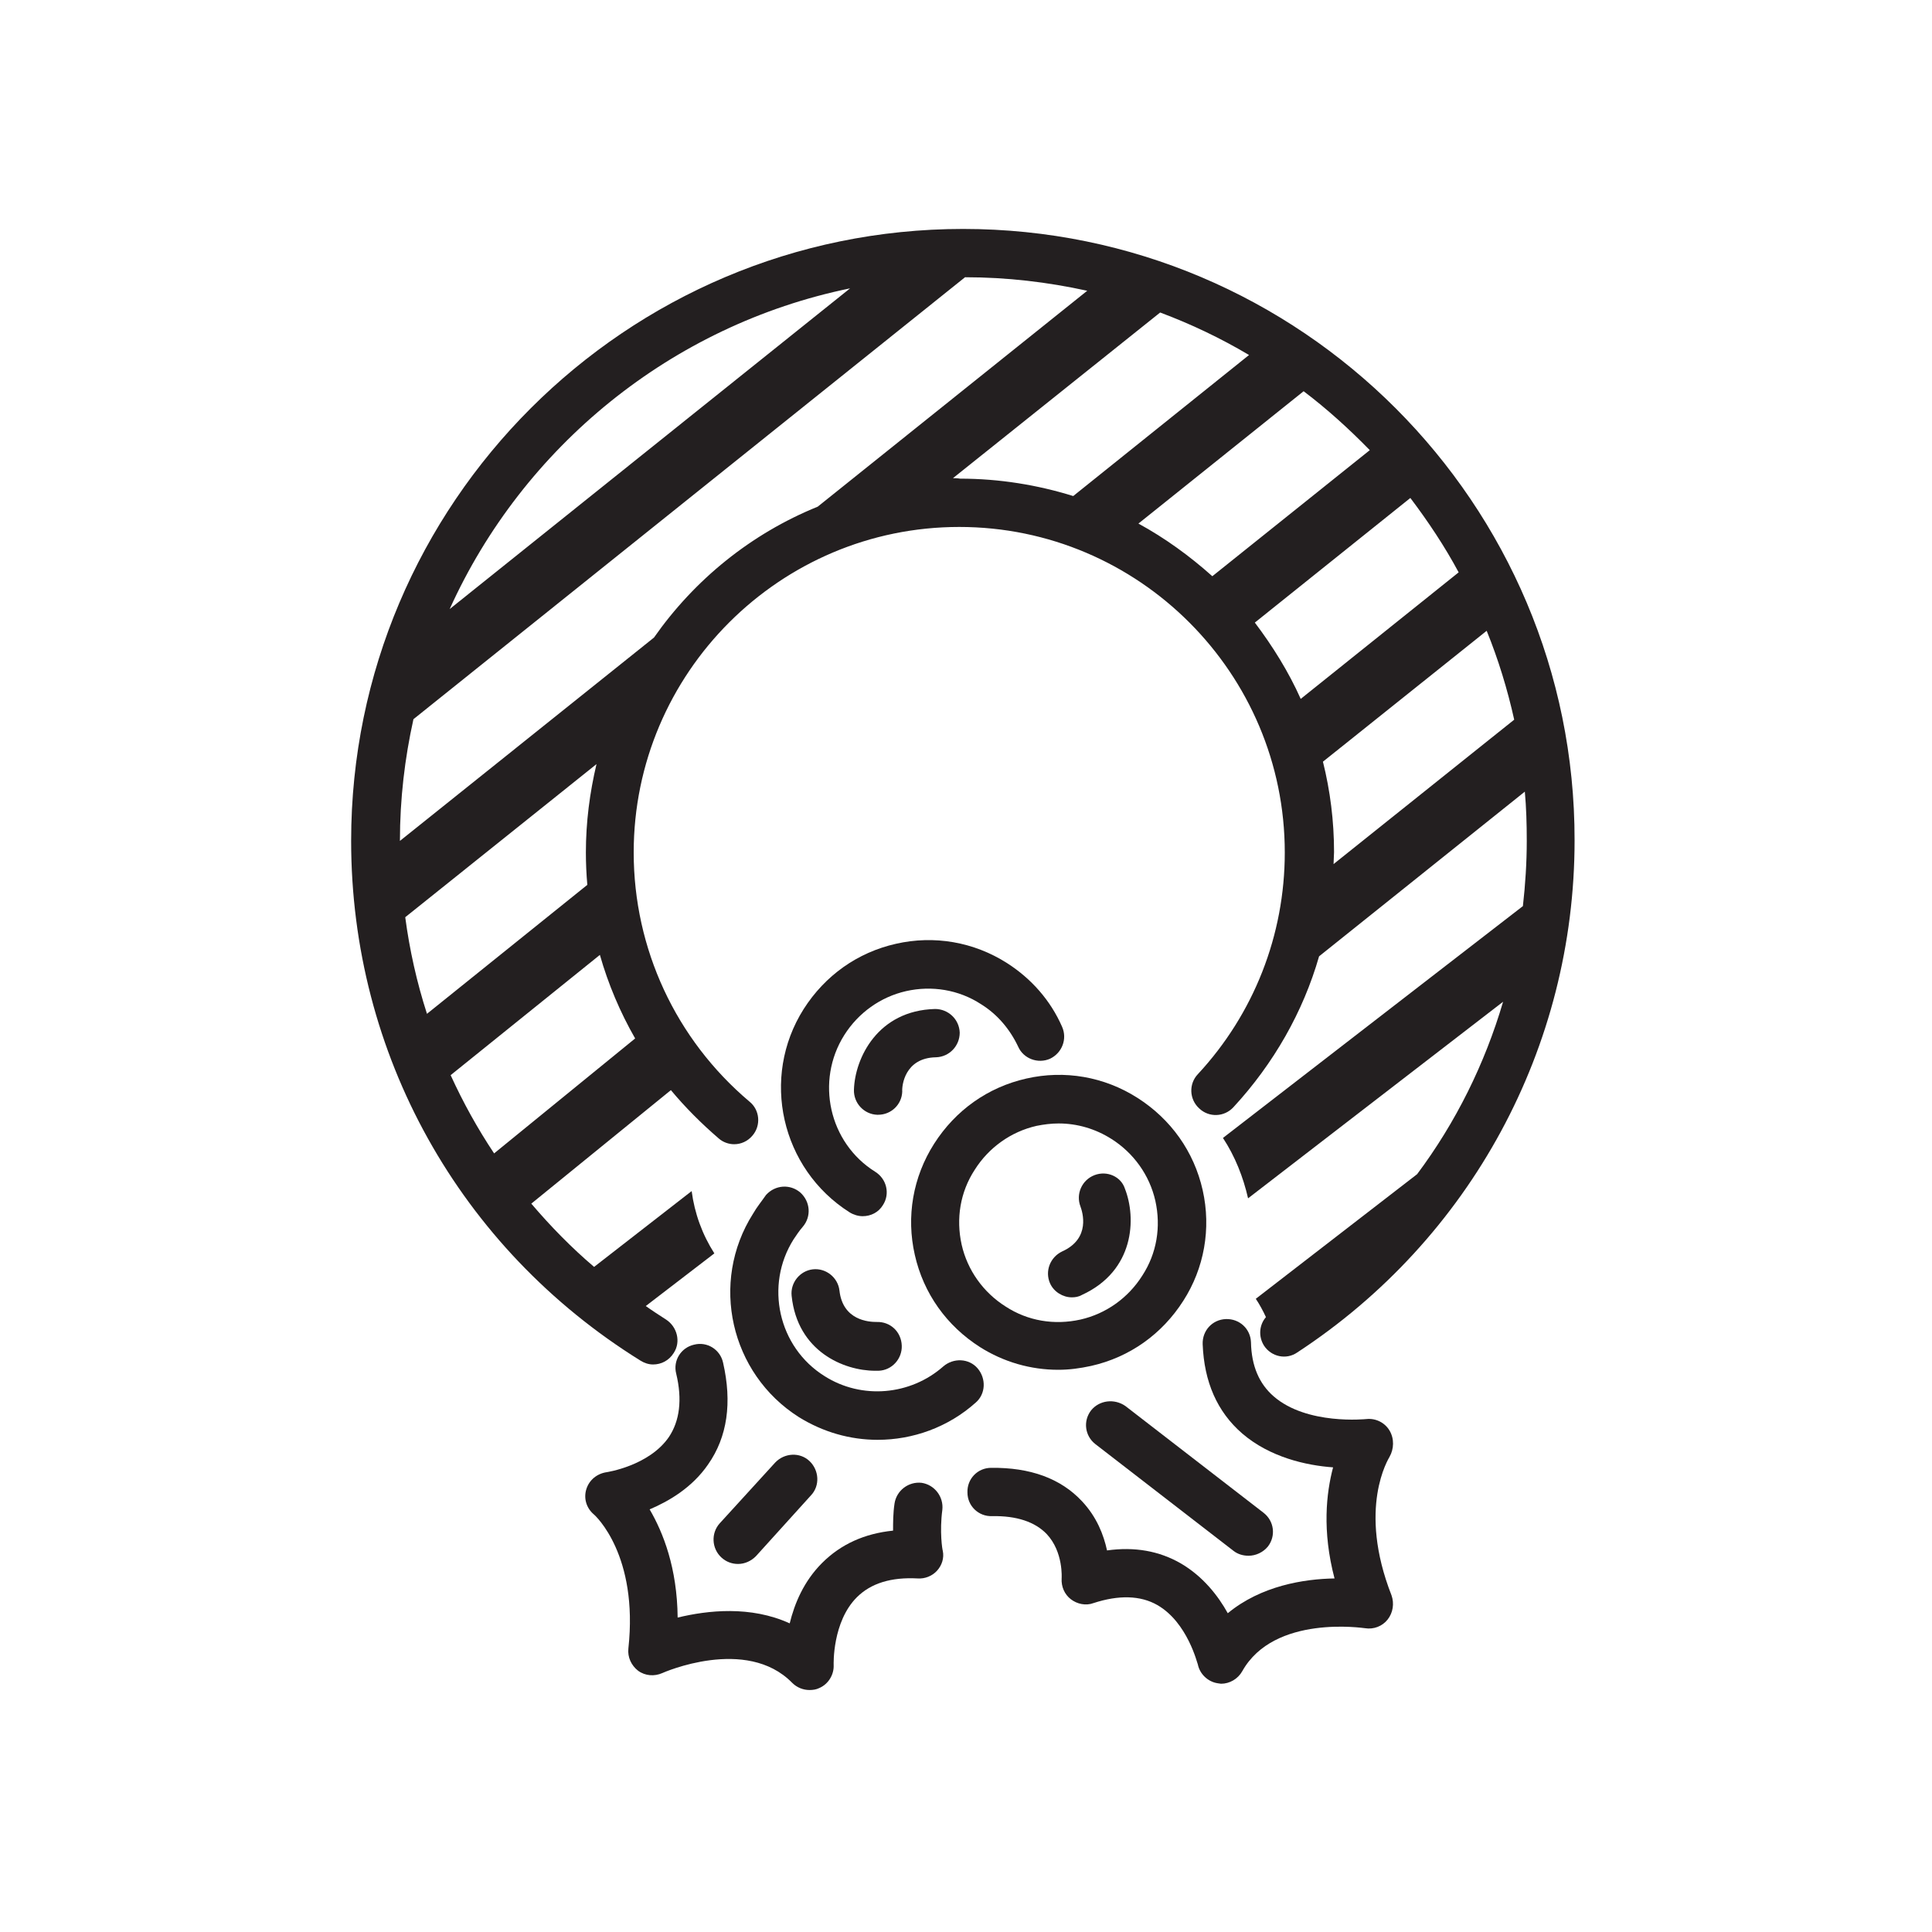 <?xml version="1.0" encoding="utf-8"?>
<!-- Generator: Adobe Illustrator 19.1.0, SVG Export Plug-In . SVG Version: 6.00 Build 0)  -->
<svg version="1.1" id="Layer_1" xmlns="http://www.w3.org/2000/svg" xmlns:xlink="http://www.w3.org/1999/xlink" x="0px" y="0px"
	 viewBox="0 0 400 400" style="enable-background:new 0 0 400 400;" xml:space="preserve">
<style type="text/css">
	.st0{fill:#231F20;}
</style>
<g>
	<path class="st0" d="M249,246.4c-1.8-8-6.6-14.7-13.5-19.1c-6.9-4.4-15.1-5.8-23-4c-8,1.8-14.7,6.6-19.1,13.5
		c-4.4,6.9-5.8,15.1-4,23c1.8,8,6.6,14.7,13.5,19.1c4.9,3.1,10.5,4.7,16.2,4.7c2.3,0,4.5-0.3,6.8-0.8c8-1.8,14.7-6.6,19.1-13.5
		C249.3,262.6,250.8,254.4,249,246.4z M236.5,264.1c-2.9,4.6-7.5,7.9-12.8,9.1c-5.4,1.2-10.9,0.3-15.5-2.7
		c-4.6-2.9-7.9-7.5-9.1-12.8c-1.2-5.4-0.3-10.9,2.7-15.5c2.9-4.6,7.5-7.9,12.8-9.1c1.5-0.3,3-0.5,4.6-0.5c3.8,0,7.6,1.1,10.9,3.2
		c4.6,2.9,7.9,7.5,9.1,12.8C240.4,254,239.5,259.5,236.5,264.1z"/>
	<path class="st0" d="M226.6,243.3c-2.6,1-3.9,3.9-2.9,6.5c0.4,1.1,2.2,6.6-3.8,9.3c-2.5,1.2-3.6,4.1-2.5,6.6
		c0.8,1.8,2.7,2.9,4.5,2.9c0.7,0,1.4-0.1,2.1-0.5c10.9-5,11.3-15.9,8.9-22C232.1,243.6,229.2,242.3,226.6,243.3z"/>
	<path class="st0" d="M155.9,251.3c-9,14.2-4.7,33.1,9.5,42.1c5,3.1,10.6,4.7,16.3,4.7c7.3,0,14.6-2.6,20.3-7.7
		c2.1-1.8,2.2-5,0.4-7.1c-1.8-2.1-5-2.2-7.1-0.4c-6.8,6-16.9,6.9-24.6,2c-9.6-6-12.4-18.8-6.4-28.3c0.6-0.9,1.2-1.8,1.9-2.6
		c1.8-2.1,1.6-5.2-0.5-7.1c-2.1-1.8-5.2-1.6-7.1,0.5C157.7,248.7,156.7,249.9,155.9,251.3z"/>
	<path class="st0" d="M181.5,273.7c-1.6,0-7-0.3-7.7-6.5c-0.3-2.7-2.8-4.7-5.5-4.4c-2.7,0.3-4.7,2.8-4.4,5.5
		c1.2,11.5,10.8,15.5,17.3,15.5c0.2,0,0.5,0,0.7,0c2.8-0.1,4.9-2.5,4.8-5.2C186.6,275.7,184.3,273.6,181.5,273.7z"/>
	<path class="st0" d="M208.5,199.4c-6.9-4.4-15.1-5.8-23-4c-8,1.8-14.7,6.6-19.1,13.5c-9,14.2-4.7,33.1,9.5,42.1
		c0.8,0.5,1.8,0.8,2.7,0.8c1.7,0,3.3-0.8,4.2-2.3c1.5-2.3,0.8-5.4-1.6-6.9c-9.6-6-12.4-18.8-6.4-28.3c2.9-4.6,7.5-7.9,12.8-9.1
		c5.3-1.2,10.9-0.3,15.5,2.7c3.4,2.1,6,5.2,7.7,8.8c1.1,2.5,4.1,3.6,6.6,2.5c2.5-1.2,3.6-4.1,2.5-6.6
		C217.5,207.1,213.5,202.6,208.5,199.4z"/>
	<path class="st0" d="M193.8,218.9c2.8-0.1,4.9-2.4,4.9-5.1c-0.1-2.8-2.4-4.9-5.1-4.9c-11.9,0.3-16.6,10.2-16.8,16.7
		c-0.1,2.8,2.1,5.1,4.8,5.2c0.1,0,0.1,0,0.2,0c2.7,0,4.9-2.1,5-4.8C186.7,224.8,187.3,219,193.8,218.9z"/>
	<path class="st0" d="M195.1,312.6c0.3-2.7-1.6-5.2-4.3-5.6c-2.7-0.3-5.2,1.6-5.6,4.3c-0.3,2-0.3,3.9-0.3,5.6
		c-5.9,0.6-10.8,2.8-14.7,6.7c-3.8,3.8-5.7,8.4-6.7,12.5c-8.1-3.7-17-2.7-23.2-1.2c-0.1-10.3-3-17.6-5.8-22.4
		c4-1.7,8.8-4.5,12.1-9.3c4-5.7,5-12.8,3.1-21.1c-0.6-2.7-3.3-4.4-6-3.7c-2.7,0.6-4.4,3.3-3.7,6c1.3,5.4,0.7,9.8-1.5,13.1
		c-4.1,6-12.9,7.3-12.9,7.3c-2,0.3-3.6,1.6-4.2,3.5c-0.6,1.9,0,3.9,1.5,5.2c0.4,0.3,9.3,8.5,7.2,27.8c-0.2,1.8,0.6,3.5,2,4.6
		c1.5,1.1,3.4,1.2,5,0.5c0.2-0.1,17.4-7.7,26.9,2c1,1,2.3,1.5,3.6,1.5c0.7,0,1.4-0.1,2-0.4c1.9-0.8,3.1-2.8,3-4.8
		c0-0.1-0.3-8.9,4.8-14c2.9-2.9,7.1-4.2,12.6-3.9c1.5,0.1,3-0.5,4-1.6c1-1.1,1.5-2.6,1.2-4.1C195.1,320.9,194.5,317.1,195.1,312.6z"
		/>
	<path class="st0" d="M149.4,322.5c1,0.9,2.2,1.3,3.4,1.3c1.4,0,2.7-0.6,3.7-1.6l11.4-12.6c1.9-2,1.7-5.2-0.3-7.1
		c-2-1.9-5.2-1.7-7.1,0.3L149,315.4C147.2,317.4,147.3,320.6,149.4,322.5z"/>
	<path class="st0" d="M287.7,296.2c-1-1.7-2.9-2.6-4.8-2.4c-0.1,0-12.3,1.3-19.2-4.7c-3-2.6-4.6-6.3-4.7-11.2
		c-0.1-2.8-2.4-4.9-5.2-4.8c-2.8,0.1-4.9,2.4-4.8,5.2c0.3,7.8,3,14,8.2,18.5c5.7,4.9,13.2,6.6,18.8,7c-1.4,5.3-2.3,13.1,0.3,23
		c-6.3,0.1-15.2,1.5-22.1,7.2c-2-3.6-5.1-7.6-9.7-10.3c-4.5-2.6-9.6-3.5-15.3-2.7c-0.7-3.2-2.1-6.9-5.2-10.2
		c-4.4-4.7-10.7-7-18.8-6.9c-2.8,0-5,2.3-4.9,5.1c0,2.8,2.3,5,5.1,4.9c5.1-0.1,8.9,1.2,11.3,3.7c3.5,3.7,3.1,9.2,3.1,9.2
		c-0.1,1.7,0.6,3.3,1.9,4.3c1.3,1,3.1,1.4,4.7,0.8c5.2-1.7,9.7-1.6,13.2,0.4c6.3,3.6,8.3,12.2,8.4,12.3c0.4,2,2.1,3.6,4.1,3.9
		c0.2,0,0.5,0.1,0.7,0.1c1.8,0,3.5-1,4.4-2.6c6.6-11.8,25.2-8.9,25.4-8.9c1.8,0.3,3.6-0.4,4.7-1.8c1.1-1.4,1.4-3.3,0.8-5
		c-7.1-18.1-0.6-28.3-0.4-28.7C288.6,300,288.7,297.9,287.7,296.2z"/>
	<path class="st0" d="M225.9,292c-1.7,2.2-1.3,5.3,0.9,7l28.6,22.1c0.9,0.7,2,1,3.1,1c1.5,0,3-0.7,4-1.9c1.7-2.2,1.3-5.3-0.9-7
		l-28.6-22.1C230.7,289.5,227.6,289.9,225.9,292z"/>
	<path class="st0" d="M199.4,47.4c-69.8,0-126.7,56.8-126.7,126.7c0,44.1,22.4,84.3,59.9,107.6c0.8,0.5,1.7,0.8,2.6,0.8
		c1.7,0,3.3-0.8,4.3-2.4c1.5-2.3,0.7-5.4-1.6-6.9c-1.4-0.9-2.8-1.8-4.2-2.8l14.2-10.9c-2.5-3.9-4.1-8.3-4.7-12.9L123,262.3
		c-4.7-4-9-8.4-13-13.1l28.9-23.5c3,3.6,6.3,6.9,9.9,10c0.9,0.8,2.1,1.2,3.2,1.2c1.4,0,2.8-0.6,3.8-1.8c1.8-2.1,1.5-5.3-0.6-7
		c-15.3-12.9-24-31.7-24-51.6c0-37.2,30.3-67.4,67.4-67.4c37.2,0,67.4,30.3,67.4,67.4c0,17.1-6.4,33.4-18,45.9
		c-1.9,2-1.8,5.2,0.3,7.1c2,1.9,5.2,1.8,7.1-0.3c8.3-9,14.4-19.7,17.7-31.2l42.6-34.1c0.3,3.3,0.4,6.7,0.4,10.2
		c0,4.5-0.3,9.1-0.8,13.5l-62.1,48c2.5,3.8,4.2,8.1,5.2,12.5l52.8-40.7c-3.8,12.9-9.8,25-17.8,35.7l-33.4,25.8
		c0.8,1.2,1.5,2.5,2.1,3.8c-1.4,1.6-1.6,4-0.4,5.9c1.5,2.3,4.6,3,6.9,1.4c35.9-23.5,57.4-63.2,57.4-106
		C326.1,104.2,269.3,47.4,199.4,47.4z M176,59.7l-82.9,66.4C108.3,92.5,139,67.3,176,59.7z M121.6,183.2l-33.2,26.7
		c-2.1-6.5-3.6-13.2-4.5-20l39.6-31.7c-1.4,5.9-2.2,12-2.2,18.3C121.3,178.7,121.4,181,121.6,183.2z M131.5,215l-29.2,23.8
		c-3.4-5.1-6.4-10.5-9-16.2l30.9-24.9C125.9,203.7,128.4,209.6,131.5,215z M135.4,132l-52.6,42.1c0,0,0,0,0,0c0-8.7,1-17.1,2.8-25.2
		l114.2-91.5c8.7,0,17.1,1,25.3,2.8l-55.8,44.7C155.5,110.5,143.8,120,135.4,132z M197.3,99l42.9-34.3c6.4,2.4,12.5,5.3,18.4,8.8
		l-36.4,29.2c-7.4-2.3-15.3-3.6-23.4-3.6C198.2,99,197.7,99,197.3,99z M235.7,108.4l34.2-27.4c4.9,3.7,9.4,7.8,13.7,12.2l-32.6,26.1
		C246.3,115.1,241.2,111.4,235.7,108.4z M259.8,128.9l32.2-25.8c3.7,4.9,7.1,10,10,15.4l-32.7,26.2
		C266.8,139.1,263.5,133.8,259.8,128.9z M276.1,178.9c0-0.8,0.1-1.7,0.1-2.5c0-6.4-0.8-12.7-2.3-18.7l33.9-27.1
		c2.4,5.9,4.3,12.1,5.7,18.4L276.1,178.9z"/>
</g>
</svg>
